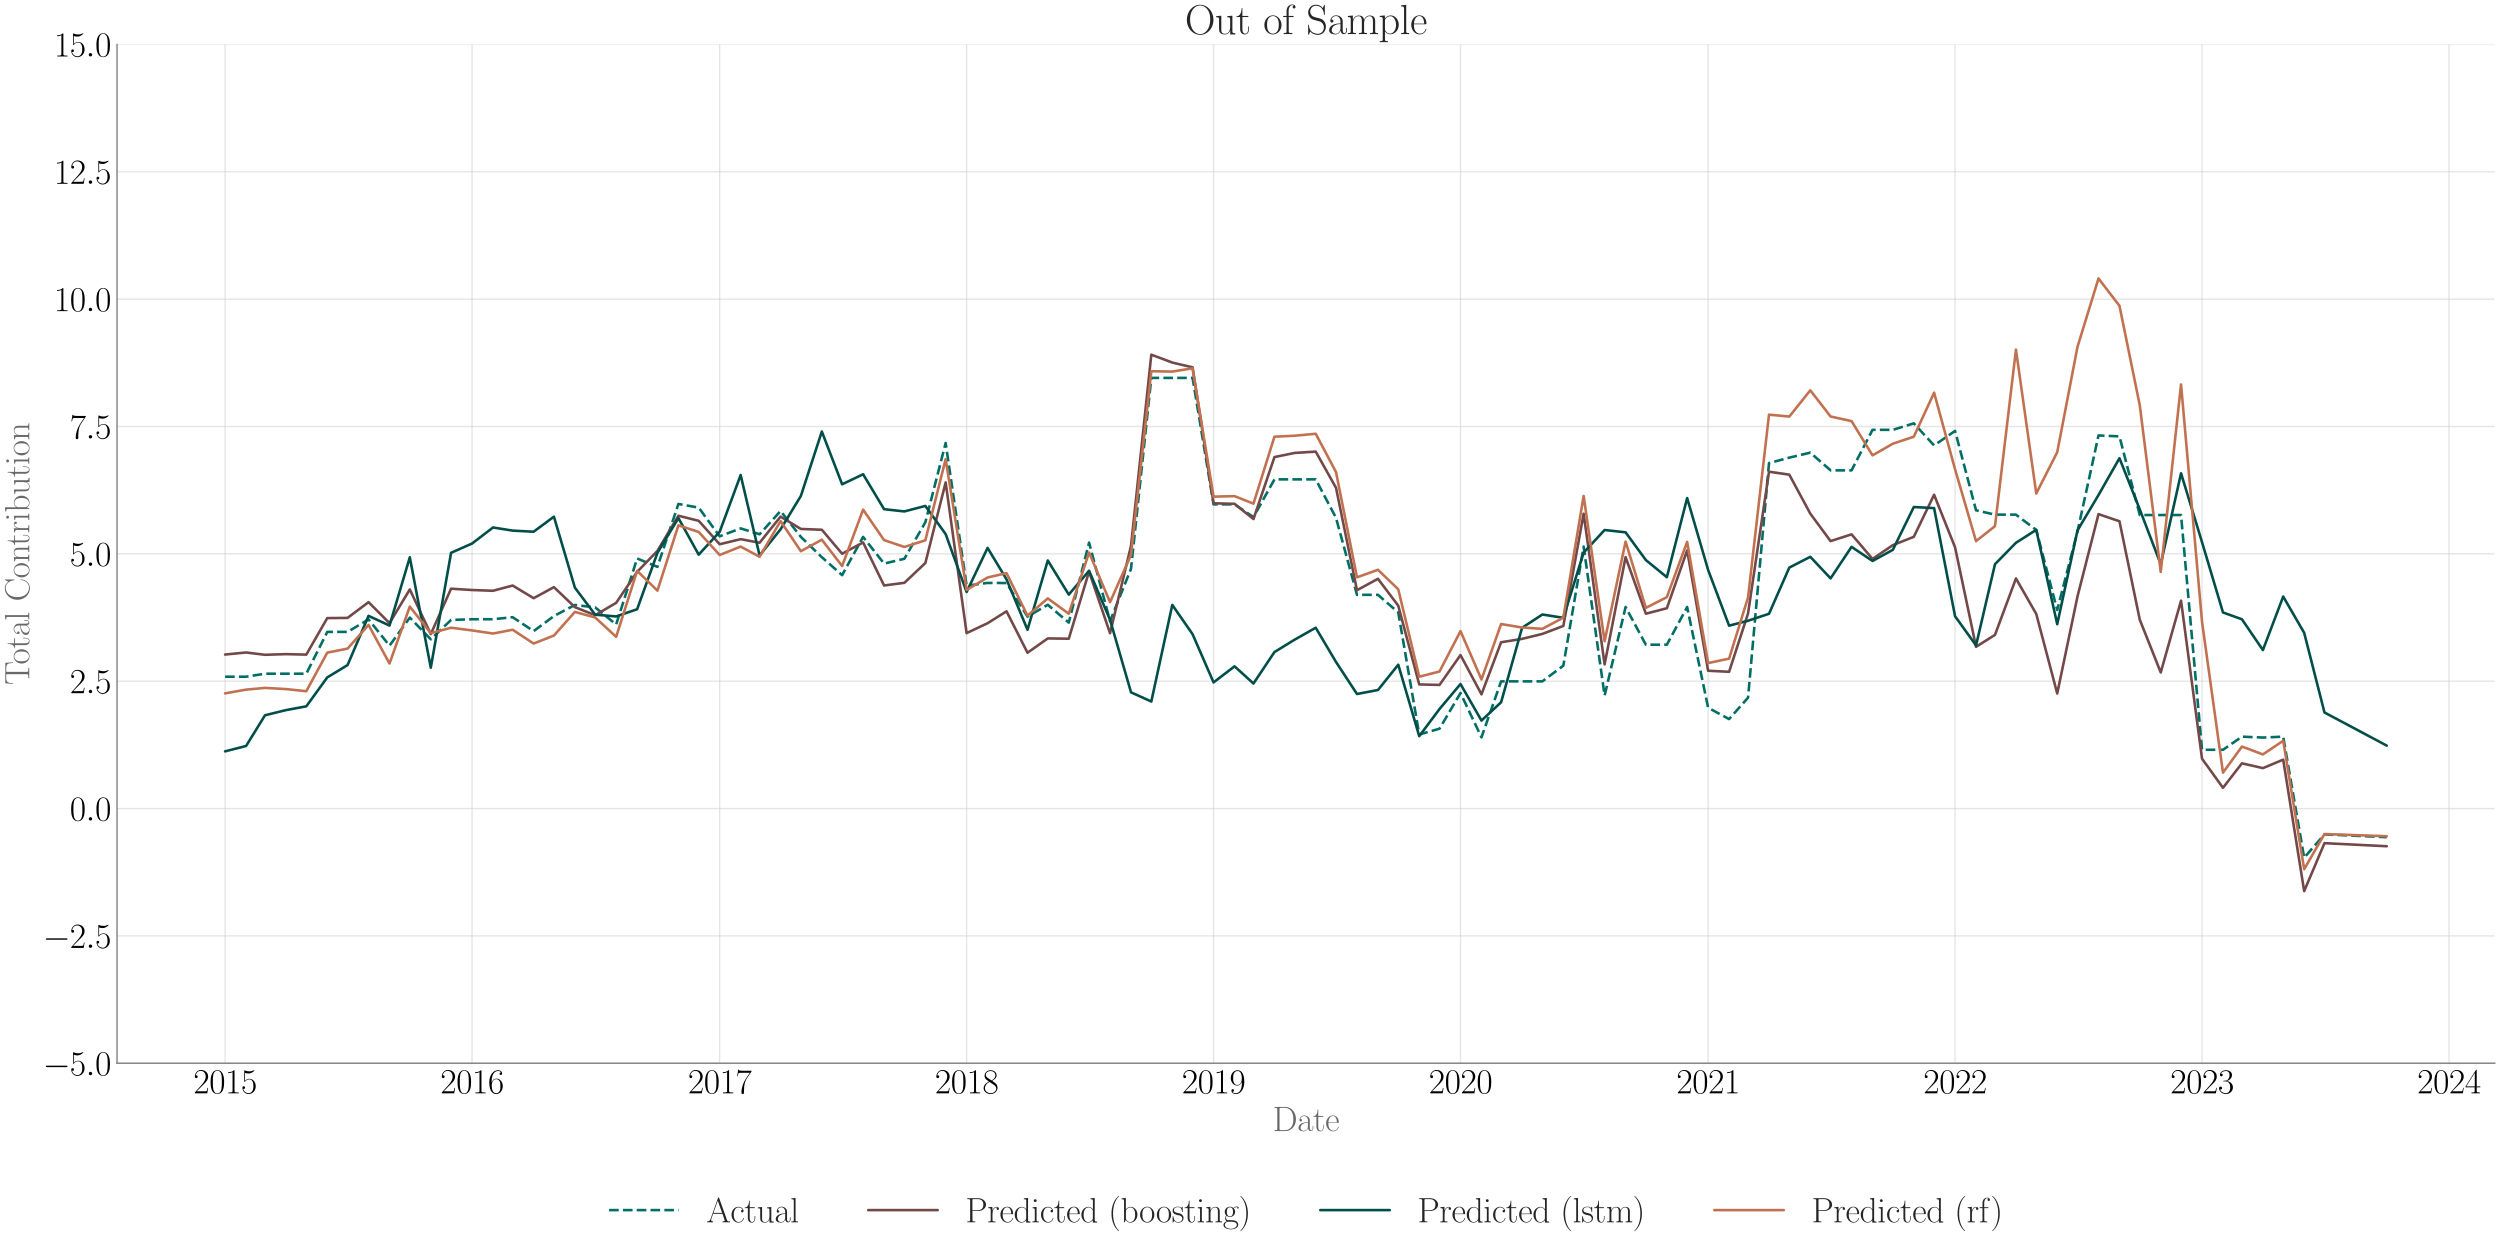 <?xml version="1.0" encoding="utf-8" standalone="no"?>
<!DOCTYPE svg PUBLIC "-//W3C//DTD SVG 1.1//EN"
  "http://www.w3.org/Graphics/SVG/1.1/DTD/svg11.dtd">
<svg xmlns:xlink="http://www.w3.org/1999/xlink" width="1440pt" height="720pt" viewBox="0 0 1440 720" xmlns="http://www.w3.org/2000/svg" version="1.1">
 <defs>
  <style type="text/css">*{stroke-linejoin: round; stroke-linecap: butt}</style>
 </defs>
 <g id="figure_1">
  <g id="patch_1">
   <path d="M 0 720 
L 1440 720 
L 1440 0 
L 0 0 
z
" style="fill: #ffffff"/>
  </g>
  <g id="axes_1">
   <g id="patch_2">
    <path d="M 67.406 612.427 
L 1437 612.427 
L 1437 25.605 
L 67.406 25.605 
z
" style="fill: #ffffff"/>
   </g>
   <g id="matplotlib.axis_1">
    <g id="xtick_1">
     <g id="line2d_1">
      <path d="M 129.66 612.427 
L 129.66 25.605 
" clip-path="url(#pd8ddaea4b9)" style="fill: none; stroke: #cccccc; stroke-opacity: 0.5; stroke-width: 0.8; stroke-linecap: round"/>
     </g>
     <g id="text_1">
      <!-- $\mathdefault{2015}$ -->
      <g transform="translate(111.384 629.764) scale(0.2 -0.2)">
       <defs>
        <path id="CMR17-32" d="M 2669 989 
L 2554 989 
C 2490 536 2438 459 2413 420 
C 2381 369 1920 369 1830 369 
L 602 369 
C 832 619 1280 1072 1824 1597 
C 2214 1967 2669 2402 2669 3035 
C 2669 3790 2067 4224 1395 4224 
C 691 4224 262 3604 262 3030 
C 262 2780 448 2748 525 2748 
C 589 2748 781 2787 781 3010 
C 781 3207 614 3264 525 3264 
C 486 3264 448 3258 422 3245 
C 544 3790 915 4058 1306 4058 
C 1862 4058 2227 3617 2227 3035 
C 2227 2479 1901 2000 1536 1584 
L 262 146 
L 262 0 
L 2515 0 
L 2669 989 
z
" transform="scale(0.016)"/>
        <path id="CMR17-30" d="M 2688 2025 
C 2688 2416 2682 3080 2413 3591 
C 2176 4039 1798 4198 1466 4198 
C 1158 4198 768 4058 525 3597 
C 269 3118 243 2524 243 2025 
C 243 1661 250 1106 448 619 
C 723 -39 1216 -128 1466 -128 
C 1760 -128 2208 -7 2470 600 
C 2662 1042 2688 1559 2688 2025 
z
M 1466 -26 
C 1056 -26 813 325 723 812 
C 653 1188 653 1738 653 2096 
C 653 2588 653 2997 736 3387 
C 858 3929 1216 4096 1466 4096 
C 1728 4096 2067 3923 2189 3400 
C 2272 3036 2278 2607 2278 2096 
C 2278 1680 2278 1169 2202 792 
C 2067 95 1690 -26 1466 -26 
z
" transform="scale(0.016)"/>
        <path id="CMR17-31" d="M 1702 4058 
C 1702 4192 1696 4192 1606 4192 
C 1357 3916 979 3827 621 3827 
C 602 3827 570 3827 563 3808 
C 557 3795 557 3782 557 3648 
C 755 3648 1088 3686 1344 3839 
L 1344 461 
C 1344 236 1331 160 781 160 
L 589 160 
L 589 0 
C 896 0 1216 0 1523 0 
C 1830 0 2150 0 2458 0 
L 2458 160 
L 2266 160 
C 1715 160 1702 230 1702 458 
L 1702 4058 
z
" transform="scale(0.016)"/>
        <path id="CMR17-35" d="M 730 3692 
C 794 3666 1056 3584 1325 3584 
C 1920 3584 2246 3911 2432 4100 
C 2432 4157 2432 4192 2394 4192 
C 2387 4192 2374 4192 2323 4163 
C 2099 4058 1837 3973 1517 3973 
C 1325 3973 1037 3999 723 4139 
C 653 4171 640 4171 634 4171 
C 602 4171 595 4164 595 4037 
L 595 2203 
C 595 2089 595 2057 659 2057 
C 691 2057 704 2070 736 2114 
C 941 2401 1222 2522 1542 2522 
C 1766 2522 2246 2382 2246 1289 
C 2246 1085 2246 715 2054 421 
C 1894 159 1645 25 1370 25 
C 947 25 518 320 403 814 
C 429 807 480 795 506 795 
C 589 795 749 840 749 1038 
C 749 1210 627 1280 506 1280 
C 358 1280 262 1190 262 1011 
C 262 454 704 -128 1382 -128 
C 2042 -128 2669 440 2669 1264 
C 2669 2030 2170 2624 1549 2624 
C 1222 2624 947 2503 730 2274 
L 730 3692 
z
" transform="scale(0.016)"/>
       </defs>
       <use xlink:href="#CMR17-32" transform="scale(0.996)"/>
       <use xlink:href="#CMR17-30" transform="translate(45.69 0) scale(0.996)"/>
       <use xlink:href="#CMR17-31" transform="translate(91.381 0) scale(0.996)"/>
       <use xlink:href="#CMR17-35" transform="translate(137.071 0) scale(0.996)"/>
      </g>
     </g>
    </g>
    <g id="xtick_2">
     <g id="line2d_2">
      <path d="M 271.9 612.427 
L 271.9 25.605 
" clip-path="url(#pd8ddaea4b9)" style="fill: none; stroke: #cccccc; stroke-opacity: 0.5; stroke-width: 0.8; stroke-linecap: round"/>
     </g>
     <g id="text_2">
      <!-- $\mathdefault{2016}$ -->
      <g transform="translate(253.624 629.764) scale(0.2 -0.2)">
       <defs>
        <path id="CMR17-36" d="M 678 2176 
C 678 3690 1395 4032 1811 4032 
C 1946 4032 2272 4009 2400 3776 
C 2298 3776 2106 3776 2106 3553 
C 2106 3381 2246 3323 2336 3323 
C 2394 3323 2566 3348 2566 3560 
C 2566 3954 2246 4179 1805 4179 
C 1043 4179 243 3390 243 1984 
C 243 253 966 -128 1478 -128 
C 2099 -128 2688 427 2688 1283 
C 2688 2081 2170 2662 1517 2662 
C 1126 2662 838 2407 678 1960 
L 678 2176 
z
M 1478 25 
C 691 25 691 1200 691 1436 
C 691 1896 909 2560 1504 2560 
C 1613 2560 1926 2560 2138 2120 
C 2253 1870 2253 1609 2253 1289 
C 2253 944 2253 690 2118 434 
C 1978 171 1773 25 1478 25 
z
" transform="scale(0.016)"/>
       </defs>
       <use xlink:href="#CMR17-32" transform="scale(0.996)"/>
       <use xlink:href="#CMR17-30" transform="translate(45.69 0) scale(0.996)"/>
       <use xlink:href="#CMR17-31" transform="translate(91.381 0) scale(0.996)"/>
       <use xlink:href="#CMR17-36" transform="translate(137.071 0) scale(0.996)"/>
      </g>
     </g>
    </g>
    <g id="xtick_3">
     <g id="line2d_3">
      <path d="M 414.53 612.427 
L 414.53 25.605 
" clip-path="url(#pd8ddaea4b9)" style="fill: none; stroke: #cccccc; stroke-opacity: 0.5; stroke-width: 0.8; stroke-linecap: round"/>
     </g>
     <g id="text_3">
      <!-- $\mathdefault{2017}$ -->
      <g transform="translate(396.253 629.764) scale(0.2 -0.2)">
       <defs>
        <path id="CMR17-37" d="M 2886 3941 
L 2886 4081 
L 1382 4081 
C 634 4081 621 4165 595 4288 
L 480 4288 
L 294 3094 
L 410 3094 
C 429 3215 474 3540 550 3661 
C 589 3712 1062 3712 1171 3712 
L 2579 3712 
L 1869 2661 
C 1395 1954 1069 999 1069 165 
C 1069 89 1069 -128 1299 -128 
C 1530 -128 1530 89 1530 171 
L 1530 465 
C 1530 1508 1709 2196 2003 2636 
L 2886 3941 
z
" transform="scale(0.016)"/>
       </defs>
       <use xlink:href="#CMR17-32" transform="scale(0.996)"/>
       <use xlink:href="#CMR17-30" transform="translate(45.69 0) scale(0.996)"/>
       <use xlink:href="#CMR17-31" transform="translate(91.381 0) scale(0.996)"/>
       <use xlink:href="#CMR17-37" transform="translate(137.071 0) scale(0.996)"/>
      </g>
     </g>
    </g>
    <g id="xtick_4">
     <g id="line2d_4">
      <path d="M 556.769 612.427 
L 556.769 25.605 
" clip-path="url(#pd8ddaea4b9)" style="fill: none; stroke: #cccccc; stroke-opacity: 0.5; stroke-width: 0.8; stroke-linecap: round"/>
     </g>
     <g id="text_4">
      <!-- $\mathdefault{2018}$ -->
      <g transform="translate(538.493 629.764) scale(0.2 -0.2)">
       <defs>
        <path id="CMR17-38" d="M 1741 2264 
C 2144 2467 2554 2773 2554 3263 
C 2554 3841 1990 4179 1472 4179 
C 890 4179 378 3759 378 3180 
C 378 3021 416 2747 666 2505 
C 730 2442 998 2251 1171 2130 
C 883 1983 211 1634 211 934 
C 211 279 838 -128 1459 -128 
C 2144 -128 2720 362 2720 1010 
C 2720 1590 2330 1857 2074 2029 
L 1741 2264 
z
M 902 2822 
C 851 2854 595 3051 595 3351 
C 595 3739 998 4032 1459 4032 
C 1965 4032 2336 3676 2336 3262 
C 2336 2669 1670 2331 1638 2331 
C 1632 2331 1626 2331 1574 2370 
L 902 2822 
z
M 2080 1519 
C 2176 1449 2483 1240 2483 851 
C 2483 381 2010 25 1472 25 
C 890 25 448 438 448 940 
C 448 1443 838 1862 1280 2060 
L 2080 1519 
z
" transform="scale(0.016)"/>
       </defs>
       <use xlink:href="#CMR17-32" transform="scale(0.996)"/>
       <use xlink:href="#CMR17-30" transform="translate(45.69 0) scale(0.996)"/>
       <use xlink:href="#CMR17-31" transform="translate(91.381 0) scale(0.996)"/>
       <use xlink:href="#CMR17-38" transform="translate(137.071 0) scale(0.996)"/>
      </g>
     </g>
    </g>
    <g id="xtick_5">
     <g id="line2d_5">
      <path d="M 699.009 612.427 
L 699.009 25.605 
" clip-path="url(#pd8ddaea4b9)" style="fill: none; stroke: #cccccc; stroke-opacity: 0.5; stroke-width: 0.8; stroke-linecap: round"/>
     </g>
     <g id="text_5">
      <!-- $\mathdefault{2019}$ -->
      <g transform="translate(680.733 629.764) scale(0.2 -0.2)">
       <defs>
        <path id="CMR17-39" d="M 2253 1864 
C 2253 464 1670 31 1190 31 
C 1043 31 685 31 538 294 
C 704 268 826 357 826 518 
C 826 692 685 749 595 749 
C 538 749 365 723 365 506 
C 365 71 742 -128 1203 -128 
C 1939 -128 2688 674 2688 2073 
C 2688 3817 1971 4179 1485 4179 
C 851 4179 243 3628 243 2778 
C 243 1991 762 1408 1414 1408 
C 1952 1408 2189 1903 2253 2112 
L 2253 1864 
z
M 1427 1510 
C 1254 1510 1011 1542 813 1922 
C 678 2169 678 2461 678 2771 
C 678 3146 678 3405 858 3684 
C 947 3817 1114 4032 1485 4032 
C 2240 4032 2240 2885 2240 2632 
C 2240 2182 2035 1510 1427 1510 
z
" transform="scale(0.016)"/>
       </defs>
       <use xlink:href="#CMR17-32" transform="scale(0.996)"/>
       <use xlink:href="#CMR17-30" transform="translate(45.69 0) scale(0.996)"/>
       <use xlink:href="#CMR17-31" transform="translate(91.381 0) scale(0.996)"/>
       <use xlink:href="#CMR17-39" transform="translate(137.071 0) scale(0.996)"/>
      </g>
     </g>
    </g>
    <g id="xtick_6">
     <g id="line2d_6">
      <path d="M 841.249 612.427 
L 841.249 25.605 
" clip-path="url(#pd8ddaea4b9)" style="fill: none; stroke: #cccccc; stroke-opacity: 0.5; stroke-width: 0.8; stroke-linecap: round"/>
     </g>
     <g id="text_6">
      <!-- $\mathdefault{2020}$ -->
      <g transform="translate(822.973 629.764) scale(0.2 -0.2)">
       <use xlink:href="#CMR17-32" transform="scale(0.996)"/>
       <use xlink:href="#CMR17-30" transform="translate(45.69 0) scale(0.996)"/>
       <use xlink:href="#CMR17-32" transform="translate(91.381 0) scale(0.996)"/>
       <use xlink:href="#CMR17-30" transform="translate(137.071 0) scale(0.996)"/>
      </g>
     </g>
    </g>
    <g id="xtick_7">
     <g id="line2d_7">
      <path d="M 983.878 612.427 
L 983.878 25.605 
" clip-path="url(#pd8ddaea4b9)" style="fill: none; stroke: #cccccc; stroke-opacity: 0.5; stroke-width: 0.8; stroke-linecap: round"/>
     </g>
     <g id="text_7">
      <!-- $\mathdefault{2021}$ -->
      <g transform="translate(965.602 629.764) scale(0.2 -0.2)">
       <use xlink:href="#CMR17-32" transform="scale(0.996)"/>
       <use xlink:href="#CMR17-30" transform="translate(45.69 0) scale(0.996)"/>
       <use xlink:href="#CMR17-32" transform="translate(91.381 0) scale(0.996)"/>
       <use xlink:href="#CMR17-31" transform="translate(137.071 0) scale(0.996)"/>
      </g>
     </g>
    </g>
    <g id="xtick_8">
     <g id="line2d_8">
      <path d="M 1126.118 612.427 
L 1126.118 25.605 
" clip-path="url(#pd8ddaea4b9)" style="fill: none; stroke: #cccccc; stroke-opacity: 0.5; stroke-width: 0.8; stroke-linecap: round"/>
     </g>
     <g id="text_8">
      <!-- $\mathdefault{2022}$ -->
      <g transform="translate(1107.842 629.764) scale(0.2 -0.2)">
       <use xlink:href="#CMR17-32" transform="scale(0.996)"/>
       <use xlink:href="#CMR17-30" transform="translate(45.69 0) scale(0.996)"/>
       <use xlink:href="#CMR17-32" transform="translate(91.381 0) scale(0.996)"/>
       <use xlink:href="#CMR17-32" transform="translate(137.071 0) scale(0.996)"/>
      </g>
     </g>
    </g>
    <g id="xtick_9">
     <g id="line2d_9">
      <path d="M 1268.358 612.427 
L 1268.358 25.605 
" clip-path="url(#pd8ddaea4b9)" style="fill: none; stroke: #cccccc; stroke-opacity: 0.5; stroke-width: 0.8; stroke-linecap: round"/>
     </g>
     <g id="text_9">
      <!-- $\mathdefault{2023}$ -->
      <g transform="translate(1250.082 629.764) scale(0.2 -0.2)">
       <defs>
        <path id="CMR17-33" d="M 1414 2157 
C 1984 2157 2234 1662 2234 1090 
C 2234 320 1824 25 1453 25 
C 1114 25 563 194 390 693 
C 422 680 454 680 486 680 
C 640 680 755 782 755 948 
C 755 1133 614 1216 486 1216 
C 378 1216 211 1165 211 926 
C 211 335 787 -128 1466 -128 
C 2176 -128 2720 430 2720 1085 
C 2720 1707 2208 2157 1600 2227 
C 2086 2328 2554 2756 2554 3329 
C 2554 3820 2048 4179 1472 4179 
C 890 4179 378 3829 378 3329 
C 378 3110 544 3072 627 3072 
C 762 3072 877 3155 877 3321 
C 877 3486 762 3569 627 3569 
C 602 3569 570 3569 544 3557 
C 730 3959 1235 4032 1459 4032 
C 1683 4032 2106 3925 2106 3320 
C 2106 3143 2080 2828 1862 2550 
C 1670 2304 1453 2304 1242 2284 
C 1210 2284 1062 2269 1037 2269 
C 992 2263 966 2257 966 2208 
C 966 2163 973 2157 1101 2157 
L 1414 2157 
z
" transform="scale(0.016)"/>
       </defs>
       <use xlink:href="#CMR17-32" transform="scale(0.996)"/>
       <use xlink:href="#CMR17-30" transform="translate(45.69 0) scale(0.996)"/>
       <use xlink:href="#CMR17-32" transform="translate(91.381 0) scale(0.996)"/>
       <use xlink:href="#CMR17-33" transform="translate(137.071 0) scale(0.996)"/>
      </g>
     </g>
    </g>
    <g id="xtick_10">
     <g id="line2d_10">
      <path d="M 1410.598 612.427 
L 1410.598 25.605 
" clip-path="url(#pd8ddaea4b9)" style="fill: none; stroke: #cccccc; stroke-opacity: 0.5; stroke-width: 0.8; stroke-linecap: round"/>
     </g>
     <g id="text_10">
      <!-- $\mathdefault{2024}$ -->
      <g transform="translate(1392.322 629.764) scale(0.2 -0.2)">
       <defs>
        <path id="CMR17-34" d="M 2150 4122 
C 2150 4256 2144 4256 2029 4256 
L 128 1254 
L 128 1088 
L 1779 1088 
L 1779 457 
C 1779 224 1766 160 1318 160 
L 1197 160 
L 1197 0 
C 1402 0 1747 0 1965 0 
C 2182 0 2528 0 2733 0 
L 2733 160 
L 2611 160 
C 2163 160 2150 224 2150 457 
L 2150 1088 
L 2803 1088 
L 2803 1254 
L 2150 1254 
L 2150 4122 
z
M 1798 3703 
L 1798 1254 
L 256 1254 
L 1798 3703 
z
" transform="scale(0.016)"/>
       </defs>
       <use xlink:href="#CMR17-32" transform="scale(0.996)"/>
       <use xlink:href="#CMR17-30" transform="translate(45.69 0) scale(0.996)"/>
       <use xlink:href="#CMR17-32" transform="translate(91.381 0) scale(0.996)"/>
       <use xlink:href="#CMR17-34" transform="translate(137.071 0) scale(0.996)"/>
      </g>
     </g>
    </g>
    <g id="text_11">
     <!-- Date -->
     <g style="fill: #696969" transform="translate(733.018 651.476) scale(0.2 -0.2)">
      <defs>
       <path id="CMR17-44" d="M 333 4352 
L 333 4186 
C 774 4186 845 4186 845 3900 
L 845 452 
C 845 166 774 166 333 166 
L 333 0 
L 2368 0 
C 3398 0 4224 943 4224 2141 
C 4224 3346 3411 4352 2368 4352 
L 333 4352 
z
M 1523 166 
C 1267 166 1254 197 1254 414 
L 1254 3938 
C 1254 4155 1267 4186 1523 4186 
L 2240 4186 
C 2771 4186 3750 3874 3750 2141 
C 3750 1242 3488 879 3366 707 
C 3213 510 2848 166 2240 166 
L 1523 166 
z
" transform="scale(0.016)"/>
       <path id="CMR17-61" d="M 2304 1653 
C 2304 2072 2304 2294 2035 2543 
C 1798 2752 1523 2816 1306 2816 
C 800 2816 435 2407 435 1971 
C 435 1728 627 1728 666 1728 
C 749 1728 896 1778 896 1954 
C 896 2112 774 2181 666 2181 
C 640 2181 608 2174 589 2168 
C 723 2592 1069 2714 1293 2714 
C 1613 2714 1965 2429 1965 1885 
L 1965 1600 
C 1587 1600 1133 1549 774 1357 
C 371 1133 256 813 256 570 
C 256 77 832 -64 1171 -64 
C 1523 -64 1850 139 1990 511 
C 2003 233 2182 -18 2464 -18 
C 2598 -18 2938 70 2938 567 
L 2938 920 
L 2822 920 
L 2822 562 
C 2822 178 2650 128 2566 128 
C 2304 128 2304 458 2304 738 
L 2304 1653 
z
M 1965 870 
C 1965 317 1568 38 1216 38 
C 896 38 646 275 646 570 
C 646 761 730 1100 1101 1305 
C 1408 1478 1760 1504 1965 1504 
L 1965 870 
z
" transform="scale(0.016)"/>
       <path id="CMR17-74" d="M 966 2560 
L 1862 2560 
L 1862 2725 
L 966 2725 
L 966 3904 
L 851 3904 
C 838 3245 614 2668 70 2668 
L 70 2560 
L 627 2560 
L 627 771 
C 627 650 627 -64 1370 -64 
C 1747 -64 1965 306 1965 777 
L 1965 1140 
L 1850 1140 
L 1850 783 
C 1850 344 1677 51 1408 51 
C 1222 51 966 178 966 758 
L 966 2560 
z
" transform="scale(0.016)"/>
       <path id="CMR17-65" d="M 2438 1472 
C 2464 1498 2464 1511 2464 1576 
C 2464 2238 2118 2816 1389 2816 
C 710 2816 173 2169 173 1383 
C 173 551 781 -64 1459 -64 
C 2176 -64 2458 607 2458 740 
C 2458 784 2419 784 2406 784 
C 2362 784 2355 771 2330 696 
C 2189 265 1837 51 1504 51 
C 1229 51 954 203 781 480 
C 582 803 582 1176 582 1472 
L 2438 1472 
z
M 589 1568 
C 634 2505 1126 2714 1382 2714 
C 1818 2714 2112 2297 2118 1568 
L 589 1568 
z
" transform="scale(0.016)"/>
      </defs>
      <use xlink:href="#CMR17-44" transform="scale(0.996)"/>
      <use xlink:href="#CMR17-61" transform="translate(70.394 0) scale(0.996)"/>
      <use xlink:href="#CMR17-74" transform="translate(116.084 0) scale(0.996)"/>
      <use xlink:href="#CMR17-65" transform="translate(151.365 0) scale(0.996)"/>
     </g>
    </g>
   </g>
   <g id="matplotlib.axis_2">
    <g id="ytick_1">
     <g id="line2d_11">
      <path d="M 67.406 612.427 
L 1437 612.427 
" clip-path="url(#pd8ddaea4b9)" style="fill: none; stroke: #cccccc; stroke-opacity: 0.5; stroke-width: 0.8; stroke-linecap: round"/>
     </g>
     <g id="text_12">
      <!-- $\mathdefault{−5.0}$ -->
      <g transform="translate(24.713 619.345) scale(0.2 -0.2)">
       <defs>
        <path id="CMSY10-0" d="M 4218 1472 
C 4326 1472 4442 1472 4442 1600 
C 4442 1728 4326 1728 4218 1728 
L 755 1728 
C 646 1728 531 1728 531 1600 
C 531 1472 646 1472 755 1472 
L 4218 1472 
z
" transform="scale(0.016)"/>
        <path id="CMMI12-3a" d="M 1178 307 
C 1178 492 1024 619 870 619 
C 685 619 557 466 557 313 
C 557 128 710 0 864 0 
C 1050 0 1178 153 1178 307 
z
" transform="scale(0.016)"/>
       </defs>
       <use xlink:href="#CMSY10-0" transform="scale(0.996)"/>
       <use xlink:href="#CMR17-35" transform="translate(77.487 0) scale(0.996)"/>
       <use xlink:href="#CMMI12-3a" transform="translate(123.178 0) scale(0.996)"/>
       <use xlink:href="#CMR17-30" transform="translate(150.275 0) scale(0.996)"/>
      </g>
     </g>
    </g>
    <g id="ytick_2">
     <g id="line2d_12">
      <path d="M 67.406 539.074 
L 1437 539.074 
" clip-path="url(#pd8ddaea4b9)" style="fill: none; stroke: #cccccc; stroke-opacity: 0.5; stroke-width: 0.8; stroke-linecap: round"/>
     </g>
     <g id="text_13">
      <!-- $\mathdefault{−2.5}$ -->
      <g transform="translate(24.713 545.993) scale(0.2 -0.2)">
       <use xlink:href="#CMSY10-0" transform="scale(0.996)"/>
       <use xlink:href="#CMR17-32" transform="translate(77.487 0) scale(0.996)"/>
       <use xlink:href="#CMMI12-3a" transform="translate(123.178 0) scale(0.996)"/>
       <use xlink:href="#CMR17-35" transform="translate(150.275 0) scale(0.996)"/>
      </g>
     </g>
    </g>
    <g id="ytick_3">
     <g id="line2d_13">
      <path d="M 67.406 465.721 
L 1437 465.721 
" clip-path="url(#pd8ddaea4b9)" style="fill: none; stroke: #cccccc; stroke-opacity: 0.5; stroke-width: 0.8; stroke-linecap: round"/>
     </g>
     <g id="text_14">
      <!-- $\mathdefault{0.0}$ -->
      <g transform="translate(40.21 472.64) scale(0.2 -0.2)">
       <use xlink:href="#CMR17-30" transform="scale(0.996)"/>
       <use xlink:href="#CMMI12-3a" transform="translate(45.69 0) scale(0.996)"/>
       <use xlink:href="#CMR17-30" transform="translate(72.788 0) scale(0.996)"/>
      </g>
     </g>
    </g>
    <g id="ytick_4">
     <g id="line2d_14">
      <path d="M 67.406 392.369 
L 1437 392.369 
" clip-path="url(#pd8ddaea4b9)" style="fill: none; stroke: #cccccc; stroke-opacity: 0.5; stroke-width: 0.8; stroke-linecap: round"/>
     </g>
     <g id="text_15">
      <!-- $\mathdefault{2.5}$ -->
      <g transform="translate(40.21 399.287) scale(0.2 -0.2)">
       <use xlink:href="#CMR17-32" transform="scale(0.996)"/>
       <use xlink:href="#CMMI12-3a" transform="translate(45.69 0) scale(0.996)"/>
       <use xlink:href="#CMR17-35" transform="translate(72.788 0) scale(0.996)"/>
      </g>
     </g>
    </g>
    <g id="ytick_5">
     <g id="line2d_15">
      <path d="M 67.406 319.016 
L 1437 319.016 
" clip-path="url(#pd8ddaea4b9)" style="fill: none; stroke: #cccccc; stroke-opacity: 0.5; stroke-width: 0.8; stroke-linecap: round"/>
     </g>
     <g id="text_16">
      <!-- $\mathdefault{5.0}$ -->
      <g transform="translate(40.21 325.934) scale(0.2 -0.2)">
       <use xlink:href="#CMR17-35" transform="scale(0.996)"/>
       <use xlink:href="#CMMI12-3a" transform="translate(45.69 0) scale(0.996)"/>
       <use xlink:href="#CMR17-30" transform="translate(72.788 0) scale(0.996)"/>
      </g>
     </g>
    </g>
    <g id="ytick_6">
     <g id="line2d_16">
      <path d="M 67.406 245.663 
L 1437 245.663 
" clip-path="url(#pd8ddaea4b9)" style="fill: none; stroke: #cccccc; stroke-opacity: 0.5; stroke-width: 0.8; stroke-linecap: round"/>
     </g>
     <g id="text_17">
      <!-- $\mathdefault{7.5}$ -->
      <g transform="translate(40.21 252.581) scale(0.2 -0.2)">
       <use xlink:href="#CMR17-37" transform="scale(0.996)"/>
       <use xlink:href="#CMMI12-3a" transform="translate(45.69 0) scale(0.996)"/>
       <use xlink:href="#CMR17-35" transform="translate(72.788 0) scale(0.996)"/>
      </g>
     </g>
    </g>
    <g id="ytick_7">
     <g id="line2d_17">
      <path d="M 67.406 172.31 
L 1437 172.31 
" clip-path="url(#pd8ddaea4b9)" style="fill: none; stroke: #cccccc; stroke-opacity: 0.5; stroke-width: 0.8; stroke-linecap: round"/>
     </g>
     <g id="text_18">
      <!-- $\mathdefault{10.0}$ -->
      <g transform="translate(31.072 179.229) scale(0.2 -0.2)">
       <use xlink:href="#CMR17-31" transform="scale(0.996)"/>
       <use xlink:href="#CMR17-30" transform="translate(45.69 0) scale(0.996)"/>
       <use xlink:href="#CMMI12-3a" transform="translate(91.381 0) scale(0.996)"/>
       <use xlink:href="#CMR17-30" transform="translate(118.478 0) scale(0.996)"/>
      </g>
     </g>
    </g>
    <g id="ytick_8">
     <g id="line2d_18">
      <path d="M 67.406 98.957 
L 1437 98.957 
" clip-path="url(#pd8ddaea4b9)" style="fill: none; stroke: #cccccc; stroke-opacity: 0.5; stroke-width: 0.8; stroke-linecap: round"/>
     </g>
     <g id="text_19">
      <!-- $\mathdefault{12.5}$ -->
      <g transform="translate(31.072 105.876) scale(0.2 -0.2)">
       <use xlink:href="#CMR17-31" transform="scale(0.996)"/>
       <use xlink:href="#CMR17-32" transform="translate(45.69 0) scale(0.996)"/>
       <use xlink:href="#CMMI12-3a" transform="translate(91.381 0) scale(0.996)"/>
       <use xlink:href="#CMR17-35" transform="translate(118.478 0) scale(0.996)"/>
      </g>
     </g>
    </g>
    <g id="ytick_9">
     <g id="line2d_19">
      <path d="M 67.406 25.605 
L 1437 25.605 
" clip-path="url(#pd8ddaea4b9)" style="fill: none; stroke: #cccccc; stroke-opacity: 0.5; stroke-width: 0.8; stroke-linecap: round"/>
     </g>
     <g id="text_20">
      <!-- $\mathdefault{15.0}$ -->
      <g transform="translate(31.072 32.523) scale(0.2 -0.2)">
       <use xlink:href="#CMR17-31" transform="scale(0.996)"/>
       <use xlink:href="#CMR17-35" transform="translate(45.69 0) scale(0.996)"/>
       <use xlink:href="#CMMI12-3a" transform="translate(91.381 0) scale(0.996)"/>
       <use xlink:href="#CMR17-30" transform="translate(118.478 0) scale(0.996)"/>
      </g>
     </g>
    </g>
    <g id="text_21">
     <!-- Total Contribution -->
     <g style="fill: #696969" transform="translate(16.837 394.492) rotate(-90) scale(0.2 -0.2)">
      <defs>
       <path id="CMR17-54" d="M 3981 4326 
L 288 4326 
L 179 2918 
L 294 2918 
C 378 3976 467 4160 1453 4160 
C 1568 4160 1754 4160 1805 4154 
C 1926 4135 1926 4058 1926 3912 
L 1926 459 
C 1926 230 1907 160 1376 160 
L 1197 160 
L 1197 0 
C 1504 0 1824 0 2138 0 
C 2451 0 2771 0 3078 0 
L 3078 160 
L 2899 160 
C 2368 160 2349 230 2349 459 
L 2349 3912 
C 2349 4052 2349 4129 2464 4154 
C 2515 4160 2701 4160 2816 4160 
C 3795 4160 3891 3976 3974 2918 
L 4090 2918 
L 3981 4326 
z
" transform="scale(0.016)"/>
       <path id="CMR17-6f" d="M 2758 1356 
C 2758 2176 2163 2816 1466 2816 
C 768 2816 173 2176 173 1356 
C 173 551 768 -64 1466 -64 
C 2163 -64 2758 551 2758 1356 
z
M 1466 51 
C 1165 51 909 230 762 480 
C 602 767 582 1126 582 1408 
C 582 1677 595 2010 762 2298 
C 890 2509 1139 2714 1466 2714 
C 1754 2714 1997 2554 2150 2330 
C 2349 2029 2349 1607 2349 1408 
C 2349 1158 2336 775 2163 467 
C 1984 173 1709 51 1466 51 
z
" transform="scale(0.016)"/>
       <path id="CMR17-6c" d="M 979 4396 
L 218 4326 
L 218 4160 
C 595 4160 653 4122 653 3817 
L 653 426 
C 653 184 627 153 218 153 
L 218 -13 
C 371 0 653 0 813 0 
C 979 0 1261 0 1414 -13 
L 1414 153 
C 1005 153 979 178 979 426 
L 979 4396 
z
" transform="scale(0.016)"/>
       <path id="CMR17-43" d="M 3974 4289 
C 3974 4403 3968 4410 3930 4410 
C 3904 4410 3898 4403 3853 4327 
L 3571 3792 
C 3258 4187 2874 4416 2381 4416 
C 1286 4416 294 3456 294 2148 
C 294 826 1286 -128 2387 -128 
C 3366 -128 3974 730 3974 1461 
C 3974 1524 3974 1550 3917 1550 
C 3866 1550 3866 1531 3859 1474 
C 3808 585 3168 38 2477 38 
C 1824 38 781 495 781 2147 
C 781 3805 1843 4250 2464 4250 
C 3187 4250 3712 3628 3834 2745 
C 3846 2668 3846 2655 3904 2655 
C 3974 2655 3974 2668 3974 2783 
L 3974 4289 
z
" transform="scale(0.016)"/>
       <path id="CMR17-6e" d="M 2656 1933 
C 2656 2259 2592 2790 1837 2790 
C 1331 2790 1069 2400 973 2144 
L 966 2144 
L 966 2790 
L 211 2720 
L 211 2554 
C 589 2554 646 2515 646 2208 
L 646 428 
C 646 184 621 153 211 153 
L 211 -13 
C 365 0 646 0 813 0 
C 979 0 1267 0 1421 -13 
L 1421 153 
C 1011 153 986 178 986 428 
L 986 1658 
C 986 2247 1344 2688 1792 2688 
C 2266 2688 2317 2266 2317 1958 
L 2317 428 
C 2317 184 2291 153 1882 153 
L 1882 -13 
C 2035 0 2317 0 2483 0 
C 2650 0 2938 0 3091 -13 
L 3091 153 
C 2682 153 2656 178 2656 428 
L 2656 1933 
z
" transform="scale(0.016)"/>
       <path id="CMR17-72" d="M 960 1497 
C 960 2112 1222 2688 1702 2688 
C 1747 2688 1792 2682 1837 2662 
C 1837 2662 1696 2617 1696 2452 
C 1696 2298 1818 2234 1914 2234 
C 1990 2234 2131 2279 2131 2458 
C 2131 2663 1926 2790 1709 2790 
C 1222 2790 1011 2317 947 2093 
L 941 2093 
L 941 2790 
L 198 2720 
L 198 2554 
C 576 2554 634 2515 634 2208 
L 634 428 
C 634 184 608 153 198 153 
L 198 -13 
C 352 0 646 0 813 0 
C 998 0 1325 0 1498 -13 
L 1498 153 
C 1037 153 960 153 960 440 
L 960 1497 
z
" transform="scale(0.016)"/>
       <path id="CMR17-69" d="M 992 3909 
C 992 4049 877 4170 730 4170 
C 589 4170 467 4056 467 3909 
C 467 3769 582 3648 730 3648 
C 870 3648 992 3763 992 3909 
z
M 243 2706 
L 243 2541 
C 602 2541 653 2502 653 2197 
L 653 427 
C 653 184 627 153 218 153 
L 218 -13 
C 371 0 646 0 806 0 
C 960 0 1222 0 1370 -13 
L 1370 153 
C 992 153 979 191 979 420 
L 979 2776 
L 243 2706 
z
" transform="scale(0.016)"/>
       <path id="CMR17-62" d="M 960 4396 
L 198 4326 
L 198 4160 
C 576 4160 634 4122 634 3817 
L 634 -13 
L 749 -13 
L 934 441 
C 1120 141 1395 -64 1766 -64 
C 2406 -64 3053 500 3053 1370 
C 3053 2188 2477 2790 1830 2790 
C 1434 2790 1152 2579 960 2330 
L 960 4396 
z
M 973 2004 
C 973 2118 973 2138 1062 2272 
C 1312 2657 1670 2688 1792 2688 
C 1984 2688 2643 2585 2643 1376 
C 2643 108 1888 38 1734 38 
C 1536 38 1248 114 1043 486 
C 973 608 973 621 973 735 
L 973 2004 
z
" transform="scale(0.016)"/>
       <path id="CMR17-75" d="M 1882 2693 
L 1882 2528 
C 2259 2528 2317 2489 2317 2186 
L 2317 1032 
C 2317 500 2029 38 1555 38 
C 1030 38 986 348 986 678 
L 986 2763 
L 211 2693 
L 211 2528 
C 467 2528 640 2528 646 2274 
L 646 1058 
C 646 633 646 361 813 183 
C 896 101 1056 -64 1517 -64 
C 2061 -64 2272 377 2323 506 
L 2330 506 
L 2330 -63 
L 3091 -63 
L 3091 128 
C 2714 128 2656 166 2656 473 
L 2656 2763 
L 1882 2693 
z
" transform="scale(0.016)"/>
      </defs>
      <use xlink:href="#CMR17-54" transform="scale(0.996)"/>
      <use xlink:href="#CMR17-6f" transform="translate(58.703 0) scale(0.996)"/>
      <use xlink:href="#CMR17-74" transform="translate(104.393 0) scale(0.996)"/>
      <use xlink:href="#CMR17-61" transform="translate(139.674 0) scale(0.996)"/>
      <use xlink:href="#CMR17-6c" transform="translate(185.364 0) scale(0.996)"/>
      <use xlink:href="#CMR17-43" transform="translate(240.311 0) scale(0.996)"/>
      <use xlink:href="#CMR17-6f" transform="translate(306.821 0) scale(0.996)"/>
      <use xlink:href="#CMR17-6e" transform="translate(352.512 0) scale(0.996)"/>
      <use xlink:href="#CMR17-74" transform="translate(400.805 0) scale(0.996)"/>
      <use xlink:href="#CMR17-72" transform="translate(436.085 0) scale(0.996)"/>
      <use xlink:href="#CMR17-69" transform="translate(471.366 0) scale(0.996)"/>
      <use xlink:href="#CMR17-62" transform="translate(496.237 0) scale(0.996)"/>
      <use xlink:href="#CMR17-75" transform="translate(547.133 0) scale(0.996)"/>
      <use xlink:href="#CMR17-74" transform="translate(598.028 0) scale(0.996)"/>
      <use xlink:href="#CMR17-69" transform="translate(633.309 0) scale(0.996)"/>
      <use xlink:href="#CMR17-6f" transform="translate(658.18 0) scale(0.996)"/>
      <use xlink:href="#CMR17-6e" transform="translate(703.87 0) scale(0.996)"/>
     </g>
    </g>
   </g>
   <g id="line2d_20">
    <path d="M 129.66 389.782 
L 141.741 389.782 
L 141.741 389.782 
L 152.652 388.054 
L 152.652 388.054 
L 176.424 388.054 
L 176.424 388.054 
L 188.505 363.992 
L 188.505 363.992 
L 200.196 363.992 
L 200.196 363.992 
L 212.276 356.776 
L 212.276 356.776 
L 224.357 371.899 
L 224.357 371.899 
L 236.048 355.75 
L 236.048 355.75 
L 248.128 368.239 
L 248.128 368.239 
L 259.819 357.087 
L 259.819 357.087 
L 271.9 356.68 
L 271.9 356.68 
L 283.981 356.68 
L 283.981 356.68 
L 295.282 355.499 
L 295.282 355.499 
L 307.363 363.543 
L 307.363 363.543 
L 319.053 354.862 
L 319.053 354.862 
L 331.134 348.455 
L 331.134 348.455 
L 342.825 349.863 
L 342.825 349.863 
L 354.906 359.714 
L 354.906 359.714 
L 366.986 321.678 
L 366.986 321.678 
L 378.677 326.508 
L 378.677 326.508 
L 390.758 290.276 
L 390.758 290.276 
L 402.449 292.384 
L 402.449 292.384 
L 414.53 308.918 
L 414.53 308.918 
L 426.61 304.36 
L 426.61 304.36 
L 437.522 307.739 
L 437.522 307.739 
L 449.602 294.328 
L 449.602 294.328 
L 461.293 309.247 
L 461.293 309.247 
L 473.374 320.948 
L 473.374 320.948 
L 485.065 331.27 
L 485.065 331.27 
L 497.146 309.274 
L 497.146 309.274 
L 509.226 324.622 
L 509.226 324.622 
L 520.917 321.86 
L 520.917 321.86 
L 532.998 300.84 
L 532.998 300.84 
L 544.689 255.185 
L 544.689 255.185 
L 556.769 337.361 
L 556.769 337.361 
L 568.85 335.772 
L 568.85 335.772 
L 579.761 335.824 
L 579.761 335.824 
L 591.842 355.14 
L 591.842 355.14 
L 603.533 348.361 
L 603.533 348.361 
L 615.614 358.62 
L 615.614 358.62 
L 627.305 312.565 
L 627.305 312.565 
L 639.385 357.783 
L 639.385 357.783 
L 651.466 327.603 
L 651.466 327.603 
L 663.157 217.681 
L 663.157 217.681 
L 686.928 217.681 
L 686.928 217.681 
L 699.009 290.51 
L 699.009 290.51 
L 711.09 290.51 
L 711.09 290.51 
L 722.001 297.837 
L 722.001 297.837 
L 734.082 276.116 
L 734.082 276.116 
L 757.853 276.116 
L 757.853 276.116 
L 769.544 298.292 
L 769.544 298.292 
L 781.625 342.634 
L 781.625 342.634 
L 793.706 342.634 
L 793.706 342.634 
L 805.397 352.76 
L 805.397 352.76 
L 817.477 423.061 
L 817.477 423.061 
L 829.168 419.725 
L 829.168 419.725 
L 841.249 399.195 
L 841.249 399.195 
L 853.33 424.707 
L 853.33 424.707 
L 864.631 392.462 
L 864.631 392.462 
L 888.402 392.462 
L 888.402 392.462 
L 900.483 383.435 
L 900.483 383.435 
L 912.174 314.835 
L 912.174 314.835 
L 924.255 400.635 
L 924.255 400.635 
L 936.335 349.636 
L 936.335 349.636 
L 948.026 371.357 
L 948.026 371.357 
L 960.107 371.357 
L 960.107 371.357 
L 971.798 349.636 
L 971.798 349.636 
L 983.878 407.645 
L 983.878 407.645 
L 995.959 414.192 
L 995.959 414.192 
L 1006.871 401.863 
L 1006.871 401.863 
L 1018.951 266.752 
L 1018.951 266.752 
L 1030.642 263.6 
L 1030.642 263.6 
L 1042.723 260.726 
L 1042.723 260.726 
L 1054.414 270.926 
L 1054.414 270.926 
L 1066.494 270.926 
L 1066.494 270.926 
L 1078.575 247.594 
L 1078.575 247.594 
L 1090.266 247.594 
L 1090.266 247.594 
L 1102.347 243.85 
L 1102.347 243.85 
L 1114.038 256.559 
L 1114.038 256.559 
L 1126.118 248.219 
L 1126.118 248.219 
L 1138.199 293.932 
L 1138.199 293.932 
L 1149.11 296.441 
L 1149.11 296.441 
L 1161.191 296.441 
L 1161.191 296.441 
L 1172.882 305.259 
L 1172.882 305.259 
L 1184.963 351.367 
L 1184.963 351.367 
L 1196.653 306.06 
L 1196.653 306.06 
L 1208.734 250.831 
L 1208.734 250.831 
L 1220.815 251.349 
L 1220.815 251.349 
L 1232.506 296.657 
L 1232.506 296.657 
L 1256.277 296.657 
L 1256.277 296.657 
L 1268.358 431.879 
L 1268.358 431.879 
L 1280.439 431.879 
L 1280.439 431.879 
L 1291.35 424.313 
L 1291.35 424.313 
L 1303.431 424.831 
L 1303.431 424.831 
L 1315.122 424.313 
L 1315.122 424.313 
L 1327.202 494.044 
L 1327.202 494.044 
L 1338.893 480.6 
L 1338.893 480.6 
L 1374.745 482.216 
L 1374.745 482.216 
" clip-path="url(#pd8ddaea4b9)" style="fill: none; stroke-dasharray: 5.55,2.4; stroke-dashoffset: 0; stroke: #006e64; stroke-width: 1.5"/>
   </g>
   <g id="line2d_21">
    <path d="M 129.66 377.013 
L 141.741 375.827 
L 141.741 375.827 
L 152.652 377.163 
L 152.652 377.163 
L 164.733 376.778 
L 164.733 376.778 
L 176.424 377.057 
L 176.424 377.057 
L 188.505 356.02 
L 188.505 356.02 
L 200.196 355.916 
L 200.196 355.916 
L 212.276 346.843 
L 212.276 346.843 
L 224.357 358.932 
L 224.357 358.932 
L 236.048 339.514 
L 236.048 339.514 
L 248.128 365.249 
L 248.128 365.249 
L 259.819 339.088 
L 259.819 339.088 
L 271.9 339.849 
L 271.9 339.849 
L 283.981 340.286 
L 283.981 340.286 
L 295.282 337.27 
L 295.282 337.27 
L 307.363 344.552 
L 307.363 344.552 
L 319.053 338.193 
L 319.053 338.193 
L 331.134 349.719 
L 331.134 349.719 
L 342.825 354.339 
L 342.825 354.339 
L 354.906 347.245 
L 354.906 347.245 
L 366.986 329.406 
L 366.986 329.406 
L 378.677 317.308 
L 378.677 317.308 
L 390.758 297.056 
L 390.758 297.056 
L 402.449 299.986 
L 402.449 299.986 
L 414.53 313.479 
L 414.53 313.479 
L 426.61 310.553 
L 426.61 310.553 
L 437.522 312.625 
L 437.522 312.625 
L 449.602 297.585 
L 449.602 297.585 
L 461.293 304.673 
L 461.293 304.673 
L 473.374 305.137 
L 473.374 305.137 
L 485.065 318.947 
L 485.065 318.947 
L 497.146 312.439 
L 497.146 312.439 
L 509.226 337.239 
L 509.226 337.239 
L 520.917 335.707 
L 520.917 335.707 
L 532.998 324.314 
L 532.998 324.314 
L 544.689 277.88 
L 544.689 277.88 
L 556.769 364.672 
L 556.769 364.672 
L 568.85 358.977 
L 568.85 358.977 
L 579.761 352.115 
L 579.761 352.115 
L 591.842 375.971 
L 591.842 375.971 
L 603.533 367.73 
L 603.533 367.73 
L 615.614 367.896 
L 615.614 367.896 
L 627.305 329.204 
L 627.305 329.204 
L 639.385 364.731 
L 639.385 364.731 
L 651.466 314.39 
L 651.466 314.39 
L 663.157 204.297 
L 663.157 204.297 
L 675.238 208.838 
L 675.238 208.838 
L 686.928 211.599 
L 686.928 211.599 
L 699.009 289.898 
L 699.009 289.898 
L 711.09 290.2 
L 711.09 290.2 
L 722.001 298.966 
L 722.001 298.966 
L 734.082 263.265 
L 734.082 263.265 
L 745.773 260.88 
L 745.773 260.88 
L 757.853 260.12 
L 757.853 260.12 
L 769.544 280.979 
L 769.544 280.979 
L 781.625 339.963 
L 781.625 339.963 
L 793.706 333.382 
L 793.706 333.382 
L 805.397 348.874 
L 805.397 348.874 
L 817.477 394.224 
L 817.477 394.224 
L 829.168 394.515 
L 829.168 394.515 
L 841.249 377.313 
L 841.249 377.313 
L 853.33 399.931 
L 853.33 399.931 
L 864.631 369.942 
L 864.631 369.942 
L 876.711 367.991 
L 876.711 367.991 
L 888.402 365.131 
L 888.402 365.131 
L 900.483 360.544 
L 900.483 360.544 
L 912.174 295.882 
L 912.174 295.882 
L 924.255 382.69 
L 924.255 382.69 
L 936.335 320.914 
L 936.335 320.914 
L 948.026 353.492 
L 948.026 353.492 
L 960.107 350.349 
L 960.107 350.349 
L 971.798 317.023 
L 971.798 317.023 
L 983.878 386.346 
L 983.878 386.346 
L 995.959 386.954 
L 995.959 386.954 
L 1006.871 353.378 
L 1006.871 353.378 
L 1018.951 271.697 
L 1018.951 271.697 
L 1030.642 273.408 
L 1030.642 273.408 
L 1042.723 295.837 
L 1042.723 295.837 
L 1054.414 311.676 
L 1054.414 311.676 
L 1066.494 307.784 
L 1066.494 307.784 
L 1078.575 321.938 
L 1078.575 321.938 
L 1090.266 313.997 
L 1090.266 313.997 
L 1102.347 309.209 
L 1102.347 309.209 
L 1114.038 284.996 
L 1114.038 284.996 
L 1126.118 315.251 
L 1126.118 315.251 
L 1138.199 372.571 
L 1138.199 372.571 
L 1149.11 365.681 
L 1149.11 365.681 
L 1161.191 333.208 
L 1161.191 333.208 
L 1172.882 353.637 
L 1172.882 353.637 
L 1184.963 399.436 
L 1184.963 399.436 
L 1196.653 343.486 
L 1196.653 343.486 
L 1208.734 296.133 
L 1208.734 296.133 
L 1220.815 300.252 
L 1220.815 300.252 
L 1232.506 356.924 
L 1232.506 356.924 
L 1244.586 387.328 
L 1244.586 387.328 
L 1256.277 345.973 
L 1256.277 345.973 
L 1268.358 437 
L 1268.358 437 
L 1280.439 453.773 
L 1280.439 453.773 
L 1291.35 439.675 
L 1291.35 439.675 
L 1303.431 442.44 
L 1303.431 442.44 
L 1315.122 437.558 
L 1315.122 437.558 
L 1327.202 513.292 
L 1327.202 513.292 
L 1338.893 485.663 
L 1338.893 485.663 
L 1374.745 487.43 
L 1374.745 487.43 
" clip-path="url(#pd8ddaea4b9)" style="fill: none; stroke: #734848; stroke-width: 1.5; stroke-linecap: round"/>
   </g>
   <g id="line2d_22">
    <path d="M 129.66 432.772 
L 141.741 429.686 
L 141.741 429.686 
L 152.652 411.986 
L 152.652 411.986 
L 164.733 409.021 
L 164.733 409.021 
L 176.424 406.853 
L 176.424 406.853 
L 188.505 390.183 
L 188.505 390.183 
L 200.196 383.078 
L 200.196 383.078 
L 212.276 354.729 
L 212.276 354.729 
L 224.357 360.328 
L 224.357 360.328 
L 236.048 321.005 
L 236.048 321.005 
L 248.128 384.589 
L 248.128 384.589 
L 259.819 318.417 
L 259.819 318.417 
L 271.9 313.076 
L 271.9 313.076 
L 283.981 303.831 
L 283.981 303.831 
L 295.282 305.633 
L 295.282 305.633 
L 307.363 306.274 
L 307.363 306.274 
L 319.053 297.593 
L 319.053 297.593 
L 331.134 338.502 
L 331.134 338.502 
L 342.825 354.053 
L 342.825 354.053 
L 354.906 355.074 
L 354.906 355.074 
L 366.986 350.917 
L 366.986 350.917 
L 378.677 318.462 
L 378.677 318.462 
L 390.758 298.406 
L 390.758 298.406 
L 402.449 319.48 
L 402.449 319.48 
L 414.53 306.322 
L 414.53 306.322 
L 426.61 273.621 
L 426.61 273.621 
L 437.522 319.946 
L 437.522 319.946 
L 449.602 304.878 
L 449.602 304.878 
L 461.293 285.689 
L 461.293 285.689 
L 473.374 248.56 
L 473.374 248.56 
L 485.065 278.954 
L 485.065 278.954 
L 497.146 273.176 
L 497.146 273.176 
L 509.226 293.29 
L 509.226 293.29 
L 520.917 294.582 
L 520.917 294.582 
L 532.998 291.415 
L 532.998 291.415 
L 544.689 307.627 
L 544.689 307.627 
L 556.769 340.965 
L 556.769 340.965 
L 568.85 315.589 
L 568.85 315.589 
L 579.761 333.707 
L 579.761 333.707 
L 591.842 362.739 
L 591.842 362.739 
L 603.533 322.851 
L 603.533 322.851 
L 615.614 342.477 
L 615.614 342.477 
L 627.305 328.754 
L 627.305 328.754 
L 639.385 356.999 
L 639.385 356.999 
L 651.466 398.778 
L 651.466 398.778 
L 663.157 404.077 
L 663.157 404.077 
L 675.238 348.441 
L 675.238 348.441 
L 686.928 365.304 
L 686.928 365.304 
L 699.009 393.057 
L 699.009 393.057 
L 711.09 383.815 
L 711.09 383.815 
L 722.001 393.703 
L 722.001 393.703 
L 734.082 375.58 
L 734.082 375.58 
L 745.773 368.41 
L 745.773 368.41 
L 757.853 361.578 
L 757.853 361.578 
L 769.544 381.31 
L 769.544 381.31 
L 781.625 399.74 
L 781.625 399.74 
L 793.706 397.439 
L 793.706 397.439 
L 805.397 382.881 
L 805.397 382.881 
L 817.477 424.014 
L 817.477 424.014 
L 829.168 408.382 
L 829.168 408.382 
L 841.249 393.997 
L 841.249 393.997 
L 853.33 415.048 
L 853.33 415.048 
L 864.631 404.497 
L 864.631 404.497 
L 876.711 361.617 
L 876.711 361.617 
L 888.402 353.956 
L 888.402 353.956 
L 900.483 355.852 
L 900.483 355.852 
L 912.174 318.284 
L 912.174 318.284 
L 924.255 305.288 
L 924.255 305.288 
L 936.335 306.615 
L 936.335 306.615 
L 948.026 322.612 
L 948.026 322.612 
L 960.107 332.464 
L 960.107 332.464 
L 971.798 286.893 
L 971.798 286.893 
L 983.878 328.291 
L 983.878 328.291 
L 995.959 360.39 
L 995.959 360.39 
L 1006.871 357.544 
L 1006.871 357.544 
L 1018.951 353.533 
L 1018.951 353.533 
L 1030.642 326.928 
L 1030.642 326.928 
L 1042.723 320.721 
L 1042.723 320.721 
L 1054.414 333.141 
L 1054.414 333.141 
L 1066.494 314.984 
L 1066.494 314.984 
L 1078.575 323.125 
L 1078.575 323.125 
L 1090.266 316.711 
L 1090.266 316.711 
L 1102.347 292.045 
L 1102.347 292.045 
L 1114.038 292.675 
L 1114.038 292.675 
L 1126.118 354.965 
L 1126.118 354.965 
L 1138.199 371.753 
L 1138.199 371.753 
L 1149.11 324.982 
L 1149.11 324.982 
L 1161.191 312.63 
L 1161.191 312.63 
L 1172.882 305.195 
L 1172.882 305.195 
L 1184.963 359.533 
L 1184.963 359.533 
L 1196.653 305.486 
L 1196.653 305.486 
L 1208.734 285.145 
L 1208.734 285.145 
L 1220.815 263.926 
L 1220.815 263.926 
L 1232.506 293.406 
L 1232.506 293.406 
L 1244.586 325.003 
L 1244.586 325.003 
L 1256.277 272.621 
L 1256.277 272.621 
L 1268.358 312.269 
L 1268.358 312.269 
L 1280.439 352.777 
L 1280.439 352.777 
L 1291.35 356.704 
L 1291.35 356.704 
L 1303.431 374.434 
L 1303.431 374.434 
L 1315.122 343.619 
L 1315.122 343.619 
L 1327.202 364.498 
L 1327.202 364.498 
L 1338.893 410.38 
L 1338.893 410.38 
L 1374.745 429.479 
L 1374.745 429.479 
" clip-path="url(#pd8ddaea4b9)" style="fill: none; stroke: #004e4a; stroke-width: 1.5; stroke-linecap: round"/>
   </g>
   <g id="line2d_23">
    <path d="M 129.66 399.387 
L 141.741 397.229 
L 141.741 397.229 
L 152.652 396.228 
L 152.652 396.228 
L 164.733 396.91 
L 164.733 396.91 
L 176.424 398.145 
L 176.424 398.145 
L 188.505 375.922 
L 188.505 375.922 
L 200.196 373.59 
L 200.196 373.59 
L 212.276 359.963 
L 212.276 359.963 
L 224.357 382.191 
L 224.357 382.191 
L 236.048 349.38 
L 236.048 349.38 
L 248.128 364.707 
L 248.128 364.707 
L 259.819 361.576 
L 259.819 361.576 
L 271.9 363.126 
L 271.9 363.126 
L 283.981 364.917 
L 283.981 364.917 
L 295.282 362.734 
L 295.282 362.734 
L 307.363 370.682 
L 307.363 370.682 
L 319.053 366.076 
L 319.053 366.076 
L 331.134 352.465 
L 331.134 352.465 
L 342.825 355.666 
L 342.825 355.666 
L 354.906 366.811 
L 354.906 366.811 
L 366.986 328.809 
L 366.986 328.809 
L 378.677 340.209 
L 378.677 340.209 
L 390.758 302.592 
L 390.758 302.592 
L 402.449 306.417 
L 402.449 306.417 
L 414.53 319.672 
L 414.53 319.672 
L 426.61 314.834 
L 426.61 314.834 
L 437.522 320.694 
L 437.522 320.694 
L 449.602 300.161 
L 449.602 300.161 
L 461.293 317.494 
L 461.293 317.494 
L 473.374 310.875 
L 473.374 310.875 
L 485.065 326.036 
L 485.065 326.036 
L 497.146 293.546 
L 497.146 293.546 
L 509.226 311.114 
L 509.226 311.114 
L 520.917 315.049 
L 520.917 315.049 
L 532.998 311.216 
L 532.998 311.216 
L 544.689 264.467 
L 544.689 264.467 
L 556.769 339.772 
L 556.769 339.772 
L 568.85 332.633 
L 568.85 332.633 
L 579.761 330.132 
L 579.761 330.132 
L 591.842 354.617 
L 591.842 354.617 
L 603.533 344.686 
L 603.533 344.686 
L 615.614 353.501 
L 615.614 353.501 
L 627.305 318.274 
L 627.305 318.274 
L 639.385 346.834 
L 639.385 346.834 
L 651.466 319.597 
L 651.466 319.597 
L 663.157 213.82 
L 663.157 213.82 
L 675.238 214.036 
L 675.238 214.036 
L 686.928 212.143 
L 686.928 212.143 
L 699.009 286.064 
L 699.009 286.064 
L 711.09 285.775 
L 711.09 285.775 
L 722.001 290.107 
L 722.001 290.107 
L 734.082 251.538 
L 734.082 251.538 
L 745.773 250.968 
L 745.773 250.968 
L 757.853 249.844 
L 757.853 249.844 
L 769.544 271.913 
L 769.544 271.913 
L 781.625 332.516 
L 781.625 332.516 
L 793.706 328.201 
L 793.706 328.201 
L 805.397 339.422 
L 805.397 339.422 
L 817.477 389.784 
L 817.477 389.784 
L 829.168 386.77 
L 829.168 386.77 
L 841.249 363.526 
L 841.249 363.526 
L 853.33 391.376 
L 853.33 391.376 
L 864.631 359.455 
L 864.631 359.455 
L 876.711 361.439 
L 876.711 361.439 
L 888.402 362.211 
L 888.402 362.211 
L 900.483 355.776 
L 900.483 355.776 
L 912.174 285.662 
L 912.174 285.662 
L 924.255 369.344 
L 924.255 369.344 
L 936.335 311.957 
L 936.335 311.957 
L 948.026 350.131 
L 948.026 350.131 
L 960.107 343.954 
L 960.107 343.954 
L 971.798 312.127 
L 971.798 312.127 
L 983.878 381.938 
L 983.878 381.938 
L 995.959 379.366 
L 995.959 379.366 
L 1006.871 344.152 
L 1006.871 344.152 
L 1018.951 238.849 
L 1018.951 238.849 
L 1030.642 239.937 
L 1030.642 239.937 
L 1042.723 224.826 
L 1042.723 224.826 
L 1054.414 239.902 
L 1054.414 239.902 
L 1066.494 242.569 
L 1066.494 242.569 
L 1078.575 262.287 
L 1078.575 262.287 
L 1090.266 255.572 
L 1090.266 255.572 
L 1102.347 251.538 
L 1102.347 251.538 
L 1114.038 226.198 
L 1114.038 226.198 
L 1126.118 270.342 
L 1126.118 270.342 
L 1138.199 311.697 
L 1138.199 311.697 
L 1149.11 303.045 
L 1149.11 303.045 
L 1161.191 201.391 
L 1161.191 201.391 
L 1172.882 284.26 
L 1172.882 284.26 
L 1184.963 260.479 
L 1184.963 260.479 
L 1196.653 199.712 
L 1196.653 199.712 
L 1208.734 160.41 
L 1208.734 160.41 
L 1220.815 176.146 
L 1220.815 176.146 
L 1232.506 233.413 
L 1232.506 233.413 
L 1244.586 329.422 
L 1244.586 329.422 
L 1256.277 221.458 
L 1256.277 221.458 
L 1268.358 358.057 
L 1268.358 358.057 
L 1280.439 445.03 
L 1280.439 445.03 
L 1291.35 430.025 
L 1291.35 430.025 
L 1303.431 434.534 
L 1303.431 434.534 
L 1315.122 426.676 
L 1315.122 426.676 
L 1327.202 500.633 
L 1327.202 500.633 
L 1338.893 480.401 
L 1338.893 480.401 
L 1374.745 481.661 
L 1374.745 481.661 
" clip-path="url(#pd8ddaea4b9)" style="fill: none; stroke: #c17150; stroke-width: 1.5; stroke-linecap: round"/>
   </g>
   <g id="patch_3">
    <path d="M 67.406 612.427 
L 67.406 25.605 
" style="fill: none; stroke: #808080; stroke-width: 0.8; stroke-linejoin: miter; stroke-linecap: square"/>
   </g>
   <g id="patch_4">
    <path d="M 67.406 612.427 
L 1437 612.427 
" style="fill: none; stroke: #808080; stroke-width: 0.8; stroke-linejoin: miter; stroke-linecap: square"/>
   </g>
   <g id="text_22">
    <!-- Out of Sample -->
    <g style="fill: #262626" transform="translate(682.487 19.605) scale(0.24 -0.24)">
     <defs>
      <path id="CMR17-4f" d="M 4307 2135 
C 4307 3437 3366 4416 2304 4416 
C 1216 4416 294 3424 294 2135 
C 294 845 1229 -128 2298 -128 
C 3392 -128 4307 864 4307 2135 
z
M 2304 -13 
C 1574 -13 781 711 781 2217 
C 781 3716 1651 4301 2298 4301 
C 2976 4301 3821 3698 3821 2217 
C 3821 686 3008 -13 2304 -13 
z
" transform="scale(0.016)"/>
      <path id="CMR17-66" d="M 979 2560 
L 1709 2560 
L 1709 2725 
L 966 2725 
L 966 3494 
C 966 4022 1235 4352 1510 4352 
C 1594 4352 1690 4327 1754 4282 
C 1702 4269 1568 4225 1568 4067 
C 1568 3901 1696 3850 1786 3850 
C 1875 3850 2003 3901 2003 4067 
C 2003 4308 1773 4454 1517 4454 
C 1152 4454 653 4156 653 3481 
L 653 2725 
L 141 2725 
L 141 2560 
L 653 2560 
L 653 427 
C 653 184 627 153 218 153 
L 218 -13 
C 371 0 666 0 832 0 
C 1018 0 1344 0 1517 -13 
L 1517 153 
C 1056 153 979 153 979 439 
L 979 2560 
z
" transform="scale(0.016)"/>
      <path id="CMR17-53" d="M 2803 4290 
C 2803 4404 2797 4411 2758 4411 
C 2720 4411 2707 4385 2682 4328 
L 2490 3907 
C 2246 4257 1875 4416 1472 4416 
C 819 4416 294 3901 294 3253 
C 294 3056 339 2776 557 2510 
C 794 2218 1018 2167 1530 2033 
C 1722 1982 2042 1899 2106 1874 
C 2470 1722 2662 1341 2662 985 
C 2662 527 2336 38 1779 38 
C 1094 38 454 419 410 1311 
C 403 1413 397 1419 352 1419 
C 301 1419 294 1413 294 1285 
L 294 -1 
C 294 -115 301 -122 339 -122 
C 384 -122 397 -90 486 108 
C 493 127 493 140 614 381 
C 934 -39 1472 -128 1779 -128 
C 2477 -128 2970 451 2970 1124 
C 2970 1454 2848 1708 2778 1823 
C 2509 2230 2221 2306 1914 2382 
C 1869 2402 1856 2402 1498 2490 
C 1152 2579 1005 2624 845 2796 
C 666 2992 602 3196 602 3399 
C 602 3812 934 4263 1478 4263 
C 2157 4263 2579 3786 2675 2993 
C 2694 2878 2701 2872 2746 2872 
C 2803 2872 2803 2891 2803 2999 
L 2803 4290 
z
" transform="scale(0.016)"/>
      <path id="CMR17-6d" d="M 4326 1933 
C 4326 2252 4269 2790 3507 2790 
C 3072 2790 2771 2496 2656 2151 
L 2650 2151 
C 2573 2676 2195 2790 1837 2790 
C 1331 2790 1069 2400 973 2144 
L 966 2144 
L 966 2790 
L 211 2720 
L 211 2554 
C 589 2554 646 2515 646 2208 
L 646 428 
C 646 184 621 153 211 153 
L 211 -13 
C 365 0 646 0 813 0 
C 979 0 1267 0 1421 -13 
L 1421 153 
C 1011 153 986 178 986 428 
L 986 1658 
C 986 2247 1344 2688 1792 2688 
C 2266 2688 2317 2266 2317 1958 
L 2317 428 
C 2317 184 2291 153 1882 153 
L 1882 -13 
C 2035 0 2317 0 2483 0 
C 2650 0 2938 0 3091 -13 
L 3091 153 
C 2682 153 2656 178 2656 428 
L 2656 1658 
C 2656 2247 3014 2688 3462 2688 
C 3936 2688 3987 2266 3987 1958 
L 3987 428 
C 3987 184 3962 153 3552 153 
L 3552 -13 
C 3706 0 3987 0 4154 0 
C 4320 0 4608 0 4762 -13 
L 4762 153 
C 4352 153 4326 178 4326 428 
L 4326 1933 
z
" transform="scale(0.016)"/>
      <path id="CMR17-70" d="M 1408 -1063 
C 998 -1063 973 -1037 973 -789 
L 973 402 
C 1158 134 1427 -38 1766 -38 
C 2406 -38 3053 523 3053 1388 
C 3053 2191 2496 2802 1837 2802 
C 1453 2802 1139 2592 960 2338 
L 960 2802 
L 198 2732 
L 198 2567 
C 576 2567 634 2528 634 2223 
L 634 -789 
C 634 -1031 608 -1063 198 -1063 
L 198 -1228 
C 352 -1216 634 -1216 800 -1216 
C 966 -1216 1254 -1216 1408 -1228 
L 1408 -1063 
z
M 973 2012 
C 973 2102 973 2235 1222 2471 
C 1254 2497 1472 2688 1792 2688 
C 2259 2688 2643 2108 2643 1382 
C 2643 656 2234 64 1728 64 
C 1498 64 1248 172 1056 472 
C 973 612 973 650 973 752 
L 973 2012 
z
" transform="scale(0.016)"/>
     </defs>
     <use xlink:href="#CMR17-4f" transform="scale(0.996)"/>
     <use xlink:href="#CMR17-75" transform="translate(71.715 0) scale(0.996)"/>
     <use xlink:href="#CMR17-74" transform="translate(122.61 0) scale(0.996)"/>
     <use xlink:href="#CMR17-6f" transform="translate(187.967 0) scale(0.996)"/>
     <use xlink:href="#CMR17-66" transform="translate(233.657 0) scale(0.996)"/>
     <use xlink:href="#CMR17-53" transform="translate(291.207 0) scale(0.996)"/>
     <use xlink:href="#CMR17-61" transform="translate(342.102 0) scale(0.996)"/>
     <use xlink:href="#CMR17-6d" transform="translate(387.793 0) scale(0.996)"/>
     <use xlink:href="#CMR17-70" transform="translate(464.712 0) scale(0.996)"/>
     <use xlink:href="#CMR17-6c" transform="translate(515.608 0) scale(0.996)"/>
     <use xlink:href="#CMR17-65" transform="translate(540.479 0) scale(0.996)"/>
    </g>
   </g>
   <g id="legend_1">
    <g id="patch_5">
     <path d="M 346.847 717 
L 1157.559 717 
Q 1161.559 717 1161.559 713 
L 1161.559 685.109 
Q 1161.559 681.109 1157.559 681.109 
L 346.847 681.109 
Q 342.847 681.109 342.847 685.109 
L 342.847 713 
Q 342.847 717 346.847 717 
z
" style="fill: #ffffff; opacity: 0.8"/>
    </g>
    <g id="line2d_24">
     <path d="M 350.847 697.035 
L 370.847 697.035 
L 390.847 697.035 
" style="fill: none; stroke-dasharray: 5.55,2.4; stroke-dashoffset: 0; stroke: #006e64; stroke-width: 1.5"/>
    </g>
    <g id="text_23">
     <!-- Actual -->
     <g style="fill: #262626" transform="translate(406.847 704.035) scale(0.2 -0.2)">
      <defs>
       <path id="CMR17-41" d="M 2323 4378 
C 2291 4461 2278 4480 2214 4480 
C 2150 4480 2138 4461 2106 4378 
L 749 566 
C 627 223 371 153 147 153 
L 147 -13 
C 262 0 518 0 640 0 
C 800 0 1056 0 1210 -13 
L 1210 153 
C 909 153 864 361 864 439 
C 864 497 877 530 890 569 
L 1229 1536 
L 2906 1536 
L 3290 442 
C 3322 365 3322 352 3322 327 
C 3322 153 3046 153 2925 153 
L 2925 0 
C 3110 0 3443 0 3642 0 
C 3808 0 4128 0 4282 -13 
L 4282 153 
C 3942 153 3827 153 3744 387 
L 2323 4378 
z
M 2067 3893 
L 2848 1702 
L 1286 1702 
L 2067 3893 
z
" transform="scale(0.016)"/>
       <path id="CMR17-63" d="M 2234 2240 
C 2112 2240 1933 2240 1933 2017 
C 1933 1838 2080 1787 2163 1787 
C 2208 1787 2394 1807 2394 2024 
C 2394 2467 1958 2803 1466 2803 
C 787 2803 211 2178 211 1363 
C 211 516 813 -64 1466 -64 
C 2259 -64 2458 677 2458 748 
C 2458 774 2451 793 2406 793 
C 2362 793 2355 787 2330 703 
C 2163 180 1798 51 1523 51 
C 1114 51 621 427 621 1369 
C 621 2338 1094 2688 1472 2688 
C 1722 2688 2093 2573 2234 2240 
z
" transform="scale(0.016)"/>
      </defs>
      <use xlink:href="#CMR17-41" transform="scale(0.996)"/>
      <use xlink:href="#CMR17-63" transform="translate(69.072 0) scale(0.996)"/>
      <use xlink:href="#CMR17-74" transform="translate(109.558 0) scale(0.996)"/>
      <use xlink:href="#CMR17-75" transform="translate(144.839 0) scale(0.996)"/>
      <use xlink:href="#CMR17-61" transform="translate(195.734 0) scale(0.996)"/>
      <use xlink:href="#CMR17-6c" transform="translate(241.425 0) scale(0.996)"/>
     </g>
    </g>
    <g id="line2d_25">
     <path d="M 500.106 697.035 
L 520.106 697.035 
L 540.106 697.035 
" style="fill: none; stroke: #734848; stroke-width: 1.5; stroke-linecap: round"/>
    </g>
    <g id="text_24">
     <!-- Predicted (boosting) -->
     <g style="fill: #262626" transform="translate(556.106 704.035) scale(0.2 -0.2)">
      <defs>
       <path id="CMR17-50" d="M 1267 2042 
L 2291 2042 
C 3117 2042 3718 2578 3718 3184 
C 3718 3791 3130 4352 2291 4352 
L 333 4352 
L 333 4186 
C 774 4186 845 4186 845 3899 
L 845 446 
C 845 160 774 160 333 160 
L 333 0 
C 518 0 858 0 1056 0 
C 1254 0 1594 0 1779 0 
L 1779 160 
C 1338 160 1267 160 1267 446 
L 1267 2042 
z
M 1254 2176 
L 1254 3938 
C 1254 4155 1267 4186 1523 4186 
L 2170 4186 
C 2995 4186 3232 3714 3232 3184 
C 3232 2604 2950 2176 2170 2176 
L 1254 2176 
z
" transform="scale(0.016)"/>
       <path id="CMR17-64" d="M 1869 4326 
L 1869 4160 
C 2246 4160 2304 4122 2304 3820 
L 2304 2345 
C 2278 2377 2016 2790 1498 2790 
C 845 2790 211 2208 211 1364 
C 211 525 806 -64 1434 -64 
C 1978 -64 2259 337 2291 380 
L 2291 -63 
L 3066 -63 
L 3066 128 
C 2688 128 2630 166 2630 473 
L 2630 4396 
L 1869 4326 
z
M 2291 755 
C 2291 563 2176 390 2029 262 
C 1811 70 1594 38 1472 38 
C 1286 38 621 134 621 1356 
C 621 2612 1363 2688 1530 2688 
C 1824 2688 2061 2522 2208 2291 
C 2291 2157 2291 2138 2291 2023 
L 2291 755 
z
" transform="scale(0.016)"/>
       <path id="CMR17-28" d="M 1958 -1561 
C 1958 -1555 1958 -1542 1939 -1523 
C 1645 -1224 858 -407 858 1581 
C 858 3569 1632 4379 1946 4697 
C 1946 4704 1958 4717 1958 4736 
C 1958 4755 1939 4768 1914 4768 
C 1843 4768 1299 4296 986 3594 
C 666 2887 576 2199 576 1588 
C 576 1128 621 351 1005 -471 
C 1312 -1135 1837 -1600 1914 -1600 
C 1946 -1600 1958 -1587 1958 -1561 
z
" transform="scale(0.016)"/>
       <path id="CMR17-73" d="M 1978 2697 
C 1978 2813 1971 2819 1933 2819 
C 1907 2819 1901 2813 1824 2717 
C 1805 2691 1747 2626 1728 2601 
C 1523 2819 1235 2819 1126 2819 
C 416 2819 160 2447 160 2076 
C 160 1498 813 1365 998 1325 
C 1402 1243 1542 1217 1677 1101 
C 1760 1025 1901 884 1901 654 
C 1901 384 1747 38 1158 38 
C 602 38 403 460 288 1021 
C 269 1110 269 1117 218 1117 
C 166 1117 160 1110 160 983 
L 160 63 
C 160 -51 166 -58 205 -58 
C 237 -58 243 -51 275 0 
C 314 57 410 211 448 276 
C 576 103 800 -64 1158 -64 
C 1792 -64 2131 283 2131 784 
C 2131 1112 1958 1285 1875 1362 
C 1683 1561 1459 1606 1190 1657 
C 838 1735 390 1825 390 2217 
C 390 2383 480 2737 1126 2737 
C 1811 2737 1850 2094 1862 1888 
C 1869 1856 1901 1849 1920 1849 
C 1978 1849 1978 1869 1978 1978 
L 1978 2697 
z
" transform="scale(0.016)"/>
       <path id="CMR17-67" d="M 710 1164 
C 832 1068 1043 960 1299 960 
C 1805 960 2240 1357 2240 1888 
C 2240 2054 2189 2310 1997 2509 
C 2176 2692 2438 2752 2586 2752 
C 2611 2752 2650 2752 2682 2734 
C 2656 2728 2598 2703 2598 2605 
C 2598 2527 2656 2471 2739 2471 
C 2835 2471 2886 2533 2886 2614 
C 2886 2731 2790 2854 2586 2854 
C 2330 2854 2106 2738 1926 2580 
C 1734 2753 1504 2816 1299 2816 
C 794 2816 358 2419 358 1888 
C 358 1522 570 1292 634 1228 
C 442 1004 442 743 442 711 
C 442 545 506 302 723 168 
C 390 85 128 -169 128 -486 
C 128 -943 736 -1280 1466 -1280 
C 2170 -1280 2803 -956 2803 -479 
C 2803 384 1856 384 1363 384 
C 1216 384 954 384 922 391 
C 723 423 589 602 589 826 
C 589 883 589 1024 710 1164 
z
M 1299 1068 
C 736 1068 736 1760 736 1889 
C 736 2016 736 2708 1299 2708 
C 1862 2708 1862 2016 1862 1889 
C 1862 1760 1862 1068 1299 1068 
z
M 1466 -1171 
C 826 -1171 384 -835 384 -486 
C 384 -289 493 -105 634 -4 
C 794 104 858 104 1293 104 
C 1818 104 2547 104 2547 -486 
C 2547 -835 2106 -1171 1466 -1171 
z
" transform="scale(0.016)"/>
       <path id="CMR17-29" d="M 1683 1581 
C 1683 2040 1638 2817 1254 3639 
C 947 4303 422 4768 346 4768 
C 326 4768 301 4761 301 4729 
C 301 4717 307 4710 314 4697 
C 621 4378 1402 3568 1402 1584 
C 1402 -407 627 -1217 314 -1537 
C 307 -1549 301 -1556 301 -1568 
C 301 -1600 326 -1600 346 -1600 
C 416 -1600 960 -1128 1274 -426 
C 1594 281 1683 969 1683 1581 
z
" transform="scale(0.016)"/>
      </defs>
      <use xlink:href="#CMR17-50" transform="scale(0.996)"/>
      <use xlink:href="#CMR17-72" transform="translate(62.586 0) scale(0.996)"/>
      <use xlink:href="#CMR17-65" transform="translate(97.867 0) scale(0.996)"/>
      <use xlink:href="#CMR17-64" transform="translate(138.353 0) scale(0.996)"/>
      <use xlink:href="#CMR17-69" transform="translate(189.248 0) scale(0.996)"/>
      <use xlink:href="#CMR17-63" transform="translate(214.119 0) scale(0.996)"/>
      <use xlink:href="#CMR17-74" transform="translate(254.605 0) scale(0.996)"/>
      <use xlink:href="#CMR17-65" transform="translate(289.886 0) scale(0.996)"/>
      <use xlink:href="#CMR17-64" transform="translate(330.371 0) scale(0.996)"/>
      <use xlink:href="#CMR17-28" transform="translate(411.343 0) scale(0.996)"/>
      <use xlink:href="#CMR17-62" transform="translate(446.623 0) scale(0.996)"/>
      <use xlink:href="#CMR17-6f" transform="translate(500.121 0) scale(0.996)"/>
      <use xlink:href="#CMR17-6f" transform="translate(548.414 0) scale(0.996)"/>
      <use xlink:href="#CMR17-73" transform="translate(594.105 0) scale(0.996)"/>
      <use xlink:href="#CMR17-74" transform="translate(629.906 0) scale(0.996)"/>
      <use xlink:href="#CMR17-69" transform="translate(665.187 0) scale(0.996)"/>
      <use xlink:href="#CMR17-6e" transform="translate(690.058 0) scale(0.996)"/>
      <use xlink:href="#CMR17-67" transform="translate(740.953 0) scale(0.996)"/>
      <use xlink:href="#CMR17-29" transform="translate(786.644 0) scale(0.996)"/>
     </g>
    </g>
    <g id="line2d_26">
     <path d="M 760.491 697.035 
L 780.491 697.035 
L 800.491 697.035 
" style="fill: none; stroke: #004e4a; stroke-width: 1.5; stroke-linecap: round"/>
    </g>
    <g id="text_25">
     <!-- Predicted (lstm) -->
     <g style="fill: #262626" transform="translate(816.491 704.035) scale(0.2 -0.2)">
      <use xlink:href="#CMR17-50" transform="scale(0.996)"/>
      <use xlink:href="#CMR17-72" transform="translate(62.586 0) scale(0.996)"/>
      <use xlink:href="#CMR17-65" transform="translate(97.867 0) scale(0.996)"/>
      <use xlink:href="#CMR17-64" transform="translate(138.353 0) scale(0.996)"/>
      <use xlink:href="#CMR17-69" transform="translate(189.248 0) scale(0.996)"/>
      <use xlink:href="#CMR17-63" transform="translate(214.119 0) scale(0.996)"/>
      <use xlink:href="#CMR17-74" transform="translate(254.605 0) scale(0.996)"/>
      <use xlink:href="#CMR17-65" transform="translate(289.886 0) scale(0.996)"/>
      <use xlink:href="#CMR17-64" transform="translate(330.371 0) scale(0.996)"/>
      <use xlink:href="#CMR17-28" transform="translate(411.343 0) scale(0.996)"/>
      <use xlink:href="#CMR17-6c" transform="translate(446.623 0) scale(0.996)"/>
      <use xlink:href="#CMR17-73" transform="translate(471.494 0) scale(0.996)"/>
      <use xlink:href="#CMR17-74" transform="translate(507.296 0) scale(0.996)"/>
      <use xlink:href="#CMR17-6d" transform="translate(542.577 0) scale(0.996)"/>
      <use xlink:href="#CMR17-29" transform="translate(619.496 0) scale(0.996)"/>
     </g>
    </g>
    <g id="line2d_27">
     <path d="M 987.446 697.035 
L 1007.446 697.035 
L 1027.446 697.035 
" style="fill: none; stroke: #c17150; stroke-width: 1.5; stroke-linecap: round"/>
    </g>
    <g id="text_26">
     <!-- Predicted (rf) -->
     <g style="fill: #262626" transform="translate(1043.446 704.035) scale(0.2 -0.2)">
      <use xlink:href="#CMR17-50" transform="scale(0.996)"/>
      <use xlink:href="#CMR17-72" transform="translate(62.586 0) scale(0.996)"/>
      <use xlink:href="#CMR17-65" transform="translate(97.867 0) scale(0.996)"/>
      <use xlink:href="#CMR17-64" transform="translate(138.353 0) scale(0.996)"/>
      <use xlink:href="#CMR17-69" transform="translate(189.248 0) scale(0.996)"/>
      <use xlink:href="#CMR17-63" transform="translate(214.119 0) scale(0.996)"/>
      <use xlink:href="#CMR17-74" transform="translate(254.605 0) scale(0.996)"/>
      <use xlink:href="#CMR17-65" transform="translate(289.886 0) scale(0.996)"/>
      <use xlink:href="#CMR17-64" transform="translate(330.371 0) scale(0.996)"/>
      <use xlink:href="#CMR17-28" transform="translate(411.343 0) scale(0.996)"/>
      <use xlink:href="#CMR17-72" transform="translate(446.623 0) scale(0.996)"/>
      <use xlink:href="#CMR17-66" transform="translate(481.904 0) scale(0.996)"/>
      <use xlink:href="#CMR17-29" transform="translate(515.283 0) scale(0.996)"/>
     </g>
    </g>
   </g>
  </g>
 </g>
 <defs>
  <clipPath id="pd8ddaea4b9">
   <rect x="67.406" y="25.605" width="1369.594" height="586.822"/>
  </clipPath>
 </defs>
</svg>
